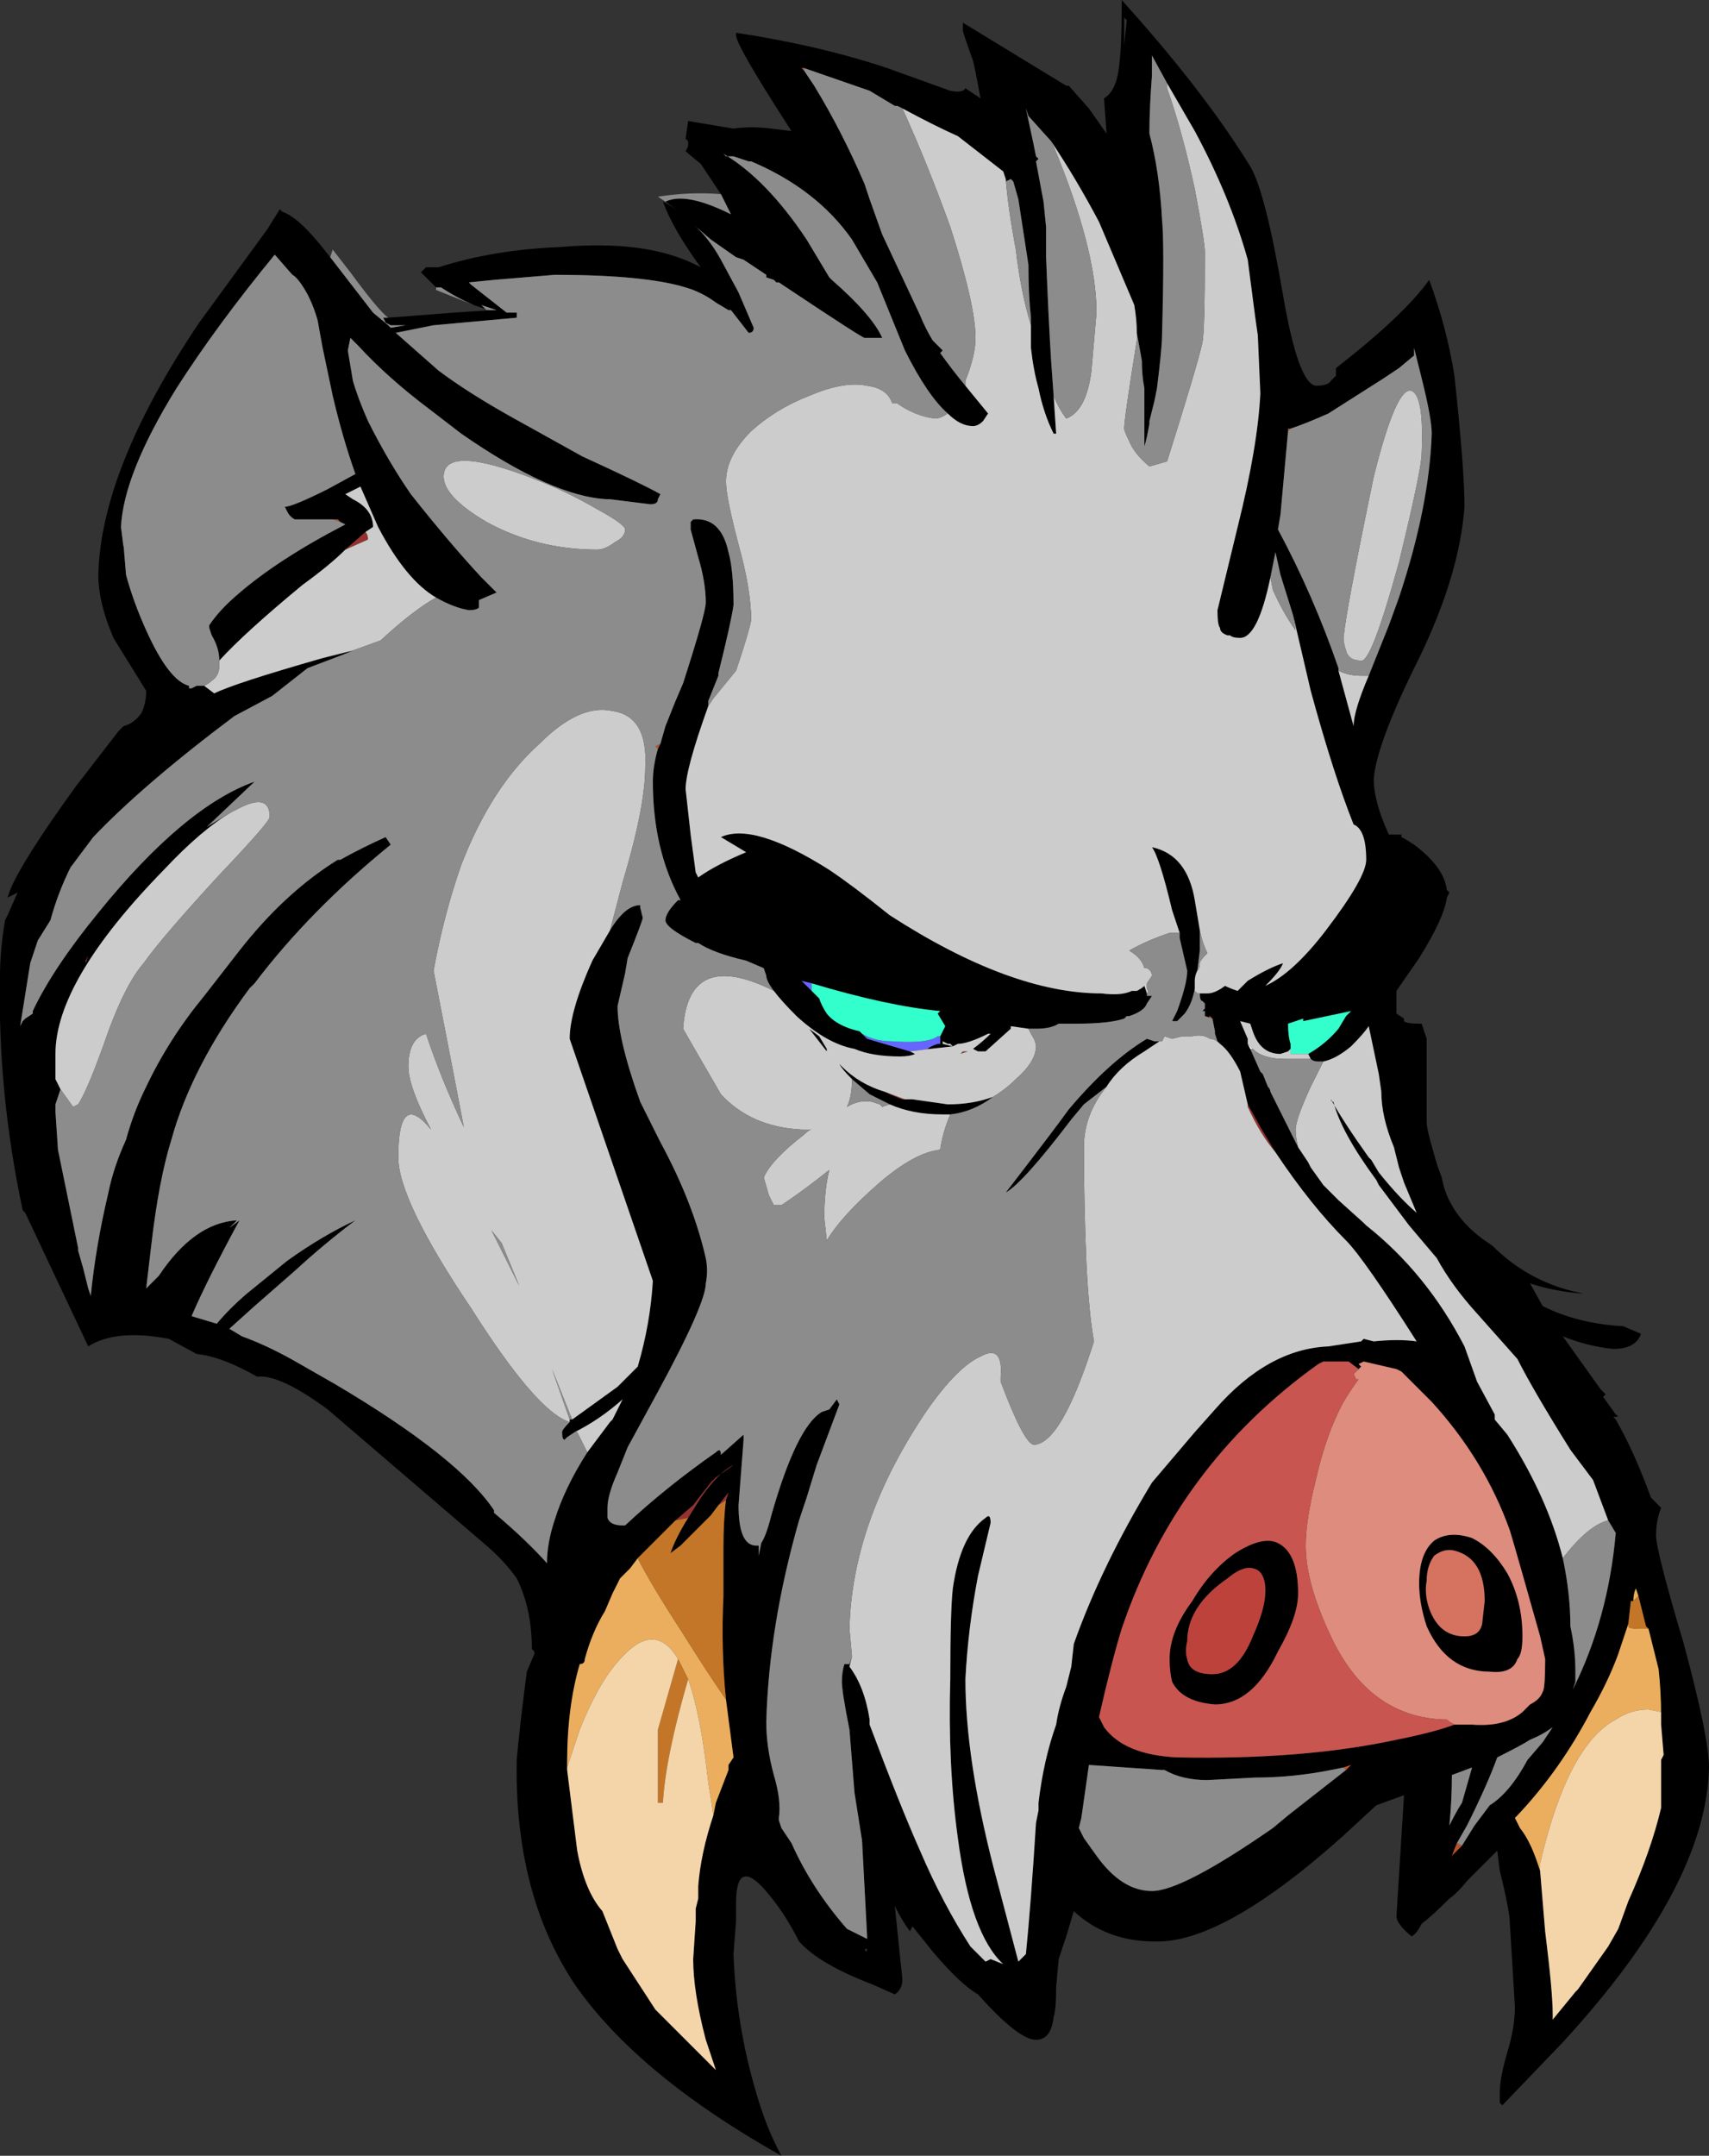 <?xml version="1.0" encoding="UTF-8" standalone="no"?>
<svg xmlns:ffdec="https://www.free-decompiler.com/flash" xmlns:xlink="http://www.w3.org/1999/xlink" ffdec:objectType="shape" height="42.75px" width="33.9px" xmlns="http://www.w3.org/2000/svg">
  <rect width="100%" height="100%" fill="#333333" stroke="none"/>
  <g transform="matrix(1.0, 0.0, 0.0, 1.0, 14.8, 37.55)">
    <path d="M7.5 -37.2 L7.5 -36.65 7.55 -37.15 7.5 -37.2 M-0.5 -33.7 L-0.9 -34.3 -1.2 -34.55 -1.15 -34.65 -1.15 -34.75 -1.2 -34.8 -1.15 -35.15 -0.25 -35.0 Q0.1 -35.05 0.5 -35.0 L0.9 -34.95 Q-0.2 -36.65 -0.2 -36.85 L-0.2 -36.9 Q1.45 -36.65 2.8 -36.2 L4.05 -35.75 Q4.3 -35.7 4.35 -35.8 L4.65 -35.6 Q4.55 -36.15 4.5 -36.35 4.3 -36.9 4.3 -36.95 L4.3 -37.1 6.35 -35.85 6.4 -35.85 6.8 -35.4 7.15 -34.9 7.1 -35.6 Q7.35 -35.75 7.4 -36.25 7.45 -36.65 7.45 -37.35 L7.45 -37.55 7.85 -37.1 Q9.2 -35.55 10.0 -34.25 10.3 -33.75 10.65 -31.7 10.95 -29.95 11.3 -29.9 11.55 -29.9 11.6 -30.0 L11.7 -30.1 11.7 -30.25 Q13.05 -31.3 13.55 -32.0 13.9 -31.05 14.05 -30.1 14.25 -28.25 14.25 -27.5 14.15 -26.15 13.35 -24.5 12.5 -22.8 12.45 -22.1 12.45 -21.65 12.75 -21.0 L13.0 -21.0 13.0 -20.95 Q13.1 -20.9 13.25 -20.8 13.85 -20.35 13.9 -19.9 L13.95 -19.85 13.9 -19.75 Q13.85 -19.35 13.35 -18.55 L12.9 -17.9 12.9 -17.8 Q12.9 -17.5 12.9 -17.45 L13.05 -17.35 13.05 -17.3 Q13.1 -17.25 13.35 -17.25 L13.4 -17.25 13.5 -16.95 Q13.5 -16.35 13.5 -15.9 L13.5 -15.3 Q13.5 -15.15 13.65 -14.65 13.7 -14.45 13.8 -14.2 13.85 -13.9 14.0 -13.65 14.25 -13.2 14.8 -12.85 15.55 -12.1 16.6 -11.9 L16.55 -11.9 Q16.0 -11.95 15.55 -12.1 L15.8 -11.65 Q16.5 -11.3 17.4 -11.25 L17.75 -11.1 Q17.65 -10.8 17.2 -10.8 16.7 -10.85 16.2 -11.05 L16.95 -10.0 17.05 -9.9 17.0 -9.85 17.25 -9.5 Q17.35 -9.45 17.2 -9.45 L17.25 -9.4 Q17.6 -8.8 17.95 -7.85 L18.15 -7.65 Q18.05 -7.4 18.05 -7.1 18.05 -6.8 18.6 -4.95 19.1 -3.1 19.1 -2.5 19.05 -0.15 16.2 2.95 L15.0 4.2 14.95 4.15 14.95 3.95 Q14.95 3.65 15.1 3.15 15.25 2.65 15.25 2.25 L15.15 0.6 Q15.15 0.35 14.95 -0.45 L14.9 -0.85 14.3 -0.25 Q14.1 0.0 13.95 0.1 13.6 0.45 13.4 0.6 13.3 0.8 13.2 0.85 12.9 0.6 12.9 0.45 L13.05 -1.95 12.5 -1.75 11.85 -1.15 Q9.45 1.0 8.1 0.95 7.15 0.95 6.5 0.35 L6.35 0.85 6.2 1.3 6.15 1.85 Q6.15 2.3 6.1 2.45 6.05 2.9 5.75 2.9 5.4 2.9 4.6 2.0 4.25 1.8 3.7 1.15 L3.3 0.65 3.25 0.75 Q3.1 0.55 2.95 0.25 L3.1 1.7 Q3.1 1.9 2.95 2.0 L2.5 1.8 Q1.45 1.4 1.05 0.95 0.75 0.35 0.35 -0.1 -0.2 -0.7 -0.2 0.2 L-0.2 0.55 -0.25 1.2 Q-0.2 2.6 0.2 3.95 0.4 4.65 0.7 5.2 -2.15 3.6 -3.4 1.8 -4.6 0.0 -4.55 -2.65 -4.5 -3.25 -4.35 -4.4 L-4.2 -4.75 -4.2 -4.8 -4.25 -4.85 Q-4.25 -5.65 -4.55 -6.25 -4.8 -6.6 -5.15 -6.9 L-8.3 -9.6 Q-9.25 -10.3 -9.7 -10.25 -10.4 -10.65 -10.9 -10.7 L-11.45 -11.0 Q-12.5 -11.2 -13.05 -10.85 L-14.3 -13.5 -14.35 -13.55 Q-14.85 -15.9 -14.8 -18.2 -14.8 -18.7 -14.7 -19.3 L-14.65 -19.4 -14.45 -19.85 -14.65 -19.75 -14.6 -19.9 Q-14.35 -20.5 -13.3 -21.95 L-12.45 -23.05 -12.35 -23.15 Q-12.15 -23.2 -12.0 -23.4 -11.9 -23.6 -11.9 -23.85 L-12.55 -24.9 -12.65 -25.15 Q-12.85 -25.7 -12.85 -26.15 -12.8 -28.25 -10.85 -31.15 L-9.5 -33.0 -9.25 -33.4 -9.2 -33.35 Q-8.9 -33.25 -8.45 -32.7 L-8.25 -32.45 -7.4 -31.35 -7.1 -31.1 -7.05 -31.05 -6.75 -31.1 -7.05 -31.1 -7.15 -31.15 -7.2 -31.25 -7.1 -31.25 -5.8 -31.35 -5.05 -31.4 -4.95 -31.4 -5.25 -31.5 -5.15 -31.4 -5.1 -31.4 -5.4 -31.5 Q-5.75 -31.65 -6.05 -31.85 L-6.15 -31.85 -6.45 -32.15 -6.35 -32.25 -6.1 -32.25 Q-5.0 -32.6 -3.7 -32.65 -2.0 -32.8 -1.0 -32.3 L-0.9 -32.25 Q-1.45 -33.0 -1.65 -33.55 -1.45 -33.45 -1.25 -33.3 L-1.6 -33.55 Q-1.2 -33.75 -0.3 -33.3 L-0.5 -33.7 M8.35 -35.9 L8.05 -36.45 8.05 -36.05 Q8.0 -35.4 8.0 -34.9 8.2 -34.15 8.25 -33.2 8.3 -32.7 8.25 -30.9 8.25 -30.65 8.15 -29.85 L8.1 -29.6 8.0 -29.2 8.0 -29.15 Q7.95 -28.85 7.9 -28.7 L7.9 -29.85 Q7.85 -30.1 7.85 -30.4 L7.75 -30.95 Q7.75 -31.2 7.7 -31.5 L7.0 -33.15 Q6.55 -34.0 6.05 -34.75 L5.6 -35.25 5.55 -35.4 5.7 -34.7 5.75 -34.45 5.8 -34.4 5.75 -34.35 5.9 -33.55 5.95 -33.05 5.95 -32.45 Q6.0 -31.2 6.05 -30.4 L6.1 -29.7 6.15 -28.95 6.1 -28.95 Q5.9 -29.35 5.8 -29.85 5.7 -30.2 5.65 -30.65 L5.65 -31.1 5.65 -31.25 Q5.6 -31.7 5.6 -32.3 L5.4 -33.6 5.3 -33.95 5.25 -34.0 5.15 -33.95 5.15 -34.0 5.1 -34.15 4.2 -34.85 Q3.75 -35.05 3.1 -35.4 L3.0 -35.45 2.95 -35.45 2.45 -35.75 1.15 -36.2 1.1 -36.2 1.15 -36.15 1.35 -35.85 Q1.9 -34.95 2.35 -33.9 L2.45 -33.6 2.7 -32.9 3.45 -31.3 Q3.55 -31.05 3.7 -30.8 3.8 -30.7 3.9 -30.6 L3.85 -30.55 Q4.1 -30.2 4.35 -29.9 L4.8 -29.35 4.7 -29.2 Q4.6 -29.1 4.5 -29.1 4.25 -29.1 4.0 -29.35 3.6 -29.7 3.15 -30.6 L2.6 -31.95 2.1 -32.8 Q1.4 -33.8 0.1 -34.35 L0.05 -34.35 -0.25 -34.45 -0.4 -34.45 -0.45 -34.5 -0.45 -34.5 Q0.4 -34.0 1.2 -32.8 L1.65 -32.05 1.7 -32.0 Q2.5 -31.3 2.7 -30.85 L2.35 -30.85 Q2.3 -30.85 0.8 -31.85 L0.65 -31.95 0.6 -31.95 0.55 -32.0 0.4 -32.05 0.4 -32.1 -0.05 -32.4 -0.2 -32.45 -0.7 -32.8 -1.05 -33.1 Q-0.75 -32.85 -0.5 -32.4 L-0.15 -31.75 0.15 -31.05 Q0.15 -30.95 0.05 -30.95 L-0.3 -31.4 -0.35 -31.4 -0.6 -31.55 Q-0.8 -31.7 -1.05 -31.8 -1.85 -32.1 -3.8 -32.1 L-5.0 -32.0 -5.5 -31.95 -5.45 -31.9 -4.75 -31.35 -4.55 -31.35 -4.55 -31.25 -6.2 -31.1 -6.95 -30.95 -6.1 -30.2 Q-5.5 -29.75 -4.6 -29.25 L-3.25 -28.5 Q-2.05 -27.95 -1.7 -27.75 L-1.75 -27.65 Q-1.75 -27.55 -1.9 -27.55 L-2.7 -27.65 -2.75 -27.65 Q-3.85 -27.7 -5.65 -28.95 L-6.3 -29.45 Q-7.1 -30.05 -7.7 -30.7 L-7.85 -30.85 -7.9 -30.6 -7.8 -30.0 Q-7.7 -29.65 -7.5 -29.2 -7.1 -28.4 -6.65 -27.75 -5.9 -26.8 -5.25 -26.1 L-4.95 -25.8 -5.3 -25.65 -5.3 -25.5 Q-5.35 -25.45 -5.5 -25.45 -5.8 -25.5 -6.15 -25.7 -6.75 -26.05 -7.3 -27.1 L-7.65 -27.9 -7.95 -27.75 -7.8 -27.65 Q-7.4 -27.45 -7.4 -27.1 L-7.55 -27.0 -7.95 -26.65 Q-8.25 -26.35 -8.8 -25.95 -9.95 -25.0 -10.45 -24.45 -10.45 -24.7 -10.6 -24.95 L-10.65 -25.1 -10.65 -25.15 Q-10.45 -25.45 -10.1 -25.75 -9.3 -26.45 -7.95 -27.15 L-8.05 -27.2 -8.1 -27.25 -8.2 -27.25 -8.95 -27.25 Q-9.05 -27.3 -9.1 -27.4 L-9.15 -27.5 Q-9.0 -27.5 -8.3 -27.85 L-7.75 -28.15 Q-8.0 -28.85 -8.2 -29.7 L-8.4 -30.65 -8.5 -31.2 Q-8.6 -31.55 -8.75 -31.8 -8.9 -32.05 -9.0 -32.1 L-9.35 -32.5 Q-10.5 -31.1 -11.3 -29.85 -12.35 -28.15 -12.4 -27.1 L-12.35 -26.7 -12.35 -26.75 -12.3 -26.15 Q-12.15 -25.6 -11.9 -25.05 -11.45 -24.05 -11.05 -23.95 L-11.05 -23.9 -11.0 -23.9 -10.9 -23.95 -10.75 -23.95 -10.55 -23.8 Q-10.15 -24.0 -8.4 -24.5 L-7.8 -24.65 Q-7.9 -24.6 -8.7 -24.3 L-9.4 -23.75 -10.15 -23.35 Q-11.95 -22.0 -12.95 -20.95 L-13.4 -20.35 Q-13.65 -19.85 -13.8 -19.3 L-14.05 -18.9 -14.2 -18.45 -14.4 -17.2 -14.35 -17.3 -14.3 -17.35 -14.15 -17.45 -14.15 -17.5 Q-13.75 -18.35 -12.85 -19.45 -11.15 -21.55 -9.75 -22.05 L-10.7 -21.15 -10.2 -21.45 Q-10.8 -21.1 -11.55 -20.3 -13.7 -18.1 -13.7 -16.65 -13.7 -16.3 -13.7 -16.15 L-13.6 -15.95 -13.7 -15.65 -13.7 -15.5 -13.65 -14.75 -13.25 -12.8 -13.25 -12.75 -13.15 -12.4 -13.05 -12.0 -13.0 -11.85 Q-12.9 -12.85 -12.65 -13.9 -12.55 -14.4 -12.3 -14.95 -12.15 -15.5 -11.9 -16.0 -11.45 -16.95 -10.75 -17.8 L-10.05 -18.7 Q-9.15 -19.85 -8.1 -20.5 L-8.05 -20.5 Q-7.6 -20.75 -7.15 -20.95 L-7.05 -20.8 Q-8.65 -19.5 -9.75 -18.05 L-9.85 -17.95 Q-11.0 -16.4 -11.4 -14.95 -11.65 -14.15 -11.8 -12.85 L-11.9 -12.0 -11.65 -12.25 Q-10.95 -13.3 -10.1 -13.35 L-10.25 -13.2 -10.05 -13.35 Q-10.7 -12.15 -11.0 -11.45 L-10.5 -11.3 Q-10.25 -11.6 -9.9 -11.9 L-9.1 -12.55 Q-8.4 -13.05 -7.75 -13.35 -8.35 -12.9 -8.95 -12.35 L-9.75 -11.65 -10.25 -11.2 -10.0 -11.05 Q-9.45 -10.85 -8.85 -10.5 L-8.15 -10.1 Q-5.7 -8.65 -5.0 -7.6 L-5.0 -7.55 Q-4.35 -7.0 -3.95 -6.55 -3.95 -6.95 -3.8 -7.4 -3.6 -8.05 -3.15 -8.75 L-2.7 -9.35 -2.65 -9.4 -2.45 -9.8 Q-2.9 -9.4 -3.4 -9.15 L-3.55 -9.05 -3.6 -9.0 Q-3.65 -9.0 -3.65 -9.15 -3.65 -9.2 -3.5 -9.35 L-3.5 -9.4 -3.45 -9.4 -2.55 -10.05 Q-2.35 -10.25 -2.15 -10.45 -1.9 -11.3 -1.85 -12.15 L-3.5 -16.95 Q-3.5 -17.5 -3.05 -18.5 L-2.7 -19.1 Q-2.4 -19.6 -2.1 -19.6 L-2.1 -19.55 -2.05 -19.35 Q-2.05 -19.3 -2.35 -18.55 L-2.4 -18.25 -2.55 -17.6 Q-2.55 -16.95 -2.1 -15.7 L-1.7 -14.9 Q-1.05 -13.7 -0.8 -12.6 -0.75 -12.35 -0.8 -12.1 -0.8 -11.7 -1.75 -9.95 L-2.35 -8.85 -2.55 -8.35 Q-2.75 -7.9 -2.75 -7.65 L-2.75 -7.45 Q-2.7 -7.3 -2.45 -7.3 L-2.4 -7.3 Q-1.6 -8.05 -0.6 -8.75 -0.5 -8.85 -0.5 -8.7 L-0.05 -9.1 -0.05 -9.0 -0.15 -7.7 Q-0.15 -6.9 0.2 -6.9 L0.25 -6.9 0.25 -6.7 0.3 -6.95 Q0.4 -7.1 0.5 -7.5 1.0 -9.25 1.5 -9.55 L1.65 -9.6 1.8 -9.8 1.85 -9.7 1.4 -8.5 1.2 -7.85 1.05 -7.4 Q0.45 -5.3 0.4 -3.4 0.4 -2.9 0.55 -2.35 0.7 -1.85 0.65 -1.5 L0.65 -1.45 0.7 -1.3 0.9 -1.0 Q1.3 -0.1 2.0 0.7 2.2 0.8 2.4 0.9 L2.4 0.85 2.3 -1.05 2.15 -2.0 Q2.1 -2.6 2.05 -3.25 1.9 -4.0 1.9 -4.2 1.9 -4.4 1.95 -4.55 L2.05 -4.55 2.1 -4.7 2.05 -4.5 Q2.35 -4.1 2.45 -3.45 L2.45 -3.35 Q3.05 -1.75 3.45 -0.85 3.9 0.2 4.45 1.05 L4.75 1.35 4.85 1.3 5.1 1.4 Q4.45 0.8 4.2 -1.1 4.0 -2.55 4.05 -4.25 4.05 -5.6 4.1 -6.05 4.25 -7.1 4.75 -7.45 4.85 -7.55 4.85 -7.35 L4.6 -6.3 Q4.4 -5.25 4.35 -4.25 4.35 -2.7 4.9 -0.55 L5.4 1.35 5.55 1.2 Q5.65 0.2 5.75 -1.4 L5.8 -1.65 5.8 -1.8 Q5.9 -2.65 6.15 -3.35 6.2 -3.7 6.35 -4.1 L6.45 -4.5 6.5 -4.95 Q7.05 -6.5 8.05 -8.15 L8.9 -9.15 9.3 -9.6 Q10.35 -10.8 11.55 -10.85 L12.2 -10.95 12.25 -11.0 12.45 -10.95 Q12.95 -11.0 13.3 -10.95 12.25 -12.6 11.9 -12.95 11.2 -13.65 10.5 -14.7 L10.2 -15.2 9.95 -15.65 9.8 -16.3 Q9.6 -16.7 9.4 -16.85 L9.35 -16.9 9.3 -17.05 9.3 -17.1 9.25 -17.35 9.2 -17.4 9.15 -17.35 9.1 -17.4 9.1 -17.5 9.05 -17.5 9.1 -17.55 9.1 -17.65 9.05 -17.7 Q9.0 -17.7 9.0 -17.85 L9.15 -17.85 Q9.3 -17.85 9.5 -18.0 9.6 -17.95 9.75 -17.9 L9.95 -18.1 Q10.35 -18.35 10.65 -18.45 10.6 -18.3 10.3 -18.0 10.85 -18.25 11.5 -19.1 12.3 -20.15 12.3 -20.5 12.3 -21.1 12.05 -21.2 11.65 -22.2 11.2 -23.85 L10.85 -25.35 10.6 -26.15 10.5 -26.6 10.4 -26.1 Q10.15 -24.9 9.8 -24.9 9.65 -24.9 9.6 -24.95 L9.55 -24.95 Q9.4 -25.0 9.4 -25.1 9.35 -25.15 9.35 -25.45 L9.75 -27.1 Q10.15 -28.7 10.2 -29.75 L10.15 -30.9 10.1 -31.25 9.95 -32.4 Q9.6 -33.65 8.9 -34.95 L8.35 -35.9 M-0.75 -23.55 Q-1.2 -22.3 -1.2 -21.9 L-1.1 -21.0 -1.0 -20.25 -0.95 -20.15 Q-0.6 -20.4 0.0 -20.65 L-0.5 -20.95 Q0.15 -21.25 1.65 -20.3 2.1 -20.0 2.85 -19.4 5.25 -17.85 7.05 -17.85 7.45 -17.8 7.65 -17.9 L7.75 -17.9 Q7.85 -17.95 7.9 -18.0 L7.95 -17.85 7.95 -17.8 8.05 -17.8 7.95 -17.65 Q7.9 -17.5 7.6 -17.4 L7.55 -17.4 7.5 -17.35 Q7.2 -17.25 6.55 -17.25 L6.2 -17.25 Q6.05 -17.15 5.75 -17.15 L5.6 -17.15 5.25 -17.2 5.25 -17.15 4.75 -16.7 4.6 -16.7 4.5 -16.75 Q4.7 -16.9 4.85 -17.05 L4.8 -17.05 Q4.4 -16.85 4.2 -16.85 L4.1 -16.8 4.05 -16.85 4.0 -16.85 3.9 -16.9 3.9 -16.85 4.1 -16.8 3.65 -16.75 3.6 -16.75 Q3.65 -16.8 3.8 -16.85 L3.85 -16.85 3.85 -17.0 3.95 -17.2 3.8 -17.45 3.85 -17.5 Q2.8 -17.6 1.3 -18.05 L1.1 -18.1 1.3 -17.9 1.45 -17.75 Q1.5 -17.6 1.6 -17.45 1.8 -17.2 2.25 -17.1 L2.3 -17.05 2.4 -16.95 3.25 -16.7 3.35 -16.65 Q3.25 -16.6 3.05 -16.6 2.5 -16.6 2.15 -16.75 1.6 -16.85 1.0 -17.4 0.7 -17.7 0.55 -17.9 0.4 -18.1 0.4 -18.2 L0.35 -18.35 0.0 -18.5 Q-0.65 -18.65 -0.95 -18.85 L-1.0 -18.85 Q-1.6 -19.15 -1.6 -19.3 -1.6 -19.45 -1.35 -19.7 L-1.3 -19.7 Q-1.85 -20.7 -1.85 -22.05 -1.85 -22.35 -1.75 -22.7 L-1.7 -22.8 -1.6 -23.15 -1.4 -23.65 -1.25 -24.0 Q-0.8 -25.4 -0.8 -25.6 -0.8 -26.0 -0.95 -26.5 L-1.1 -27.05 -1.1 -27.2 -1.05 -27.25 Q-0.5 -27.3 -0.35 -26.6 -0.25 -26.25 -0.25 -25.55 -0.3 -25.2 -0.55 -24.2 L-0.55 -24.15 -0.75 -23.65 -0.75 -23.55 M8.6 -19.05 L8.45 -19.5 Q8.2 -20.55 8.05 -20.75 8.75 -20.6 8.9 -19.7 L9.0 -19.1 9.0 -18.7 8.95 -18.3 Q8.9 -18.2 8.9 -18.1 8.9 -18.0 8.9 -17.95 8.85 -17.65 8.7 -17.45 L8.55 -17.3 8.45 -17.3 8.55 -17.5 Q8.75 -18.05 8.75 -18.3 L8.6 -18.95 8.6 -19.05 M10.8 -29.05 L10.75 -29.05 10.75 -29.0 10.6 -27.35 10.55 -27.05 Q11.25 -25.75 11.75 -24.3 L11.75 -24.25 12.05 -23.15 Q12.05 -23.45 12.35 -24.15 L12.75 -25.15 12.95 -25.7 Q13.55 -27.5 13.6 -28.95 13.6 -29.25 13.4 -30.05 L13.25 -30.65 13.25 -30.5 12.95 -30.25 12.65 -30.05 11.55 -29.35 Q11.1 -29.15 10.8 -29.05 M17.1 -7.4 L16.8 -8.2 16.35 -8.8 Q15.6 -10.0 15.3 -10.6 L14.5 -11.5 Q14.0 -12.05 13.7 -12.6 L13.15 -13.25 12.55 -14.05 12.5 -14.15 Q11.8 -15.1 11.65 -15.7 11.6 -15.7 11.6 -15.75 11.85 -15.3 12.35 -14.6 L12.4 -14.55 12.55 -14.3 Q12.95 -13.8 13.3 -13.5 L13.05 -14.1 12.95 -14.4 12.85 -14.8 Q12.6 -15.4 12.6 -15.9 L12.55 -16.25 12.35 -17.2 Q12.25 -17.05 12.0 -16.8 11.7 -16.55 11.45 -16.5 L11.35 -16.5 Q11.25 -16.5 11.2 -16.55 L11.15 -16.65 Q11.5 -16.85 11.75 -17.15 L11.9 -17.4 12.0 -17.5 11.05 -17.3 11.05 -17.35 10.75 -17.25 Q10.75 -17.0 10.8 -16.85 L10.8 -16.75 10.75 -16.7 10.6 -16.65 Q10.2 -16.65 10.05 -17.1 L10.0 -17.25 9.8 -17.3 9.95 -16.95 9.95 -16.85 10.0 -16.75 10.2 -16.3 10.25 -16.25 10.35 -16.0 Q10.4 -15.95 10.4 -15.9 L10.95 -14.8 11.15 -14.5 11.2 -14.4 11.45 -14.05 11.75 -13.75 12.25 -13.3 12.3 -13.25 Q13.5 -12.3 14.25 -10.85 L14.5 -10.15 14.85 -9.5 14.85 -9.4 15.1 -9.1 Q15.9 -7.85 16.2 -6.65 16.35 -5.95 16.35 -5.3 16.45 -4.85 16.45 -4.4 L16.45 -4.2 16.4 -4.05 Q17.1 -5.45 17.25 -7.15 L17.1 -7.4 M1.6 -16.7 L1.25 -17.15 1.45 -17.0 1.6 -16.75 1.6 -16.7 M2.1 -16.15 Q1.9 -16.35 1.85 -16.45 L1.9 -16.4 Q2.25 -16.05 2.75 -15.9 2.95 -15.8 3.1 -15.75 L3.3 -15.75 4.0 -15.65 Q4.5 -15.65 4.9 -15.8 4.5 -15.5 4.05 -15.45 L3.9 -15.45 Q3.3 -15.45 2.85 -15.65 L2.45 -15.85 2.1 -16.15 M8.2 -16.9 L7.9 -16.7 Q7.4 -16.4 7.15 -16.0 L6.7 -15.65 6.45 -15.35 Q5.5 -14.1 5.15 -13.9 6.15 -15.2 6.4 -15.55 7.2 -16.5 7.95 -16.95 L8.1 -16.9 8.2 -16.9 M12.15 -10.4 L11.95 -10.55 11.45 -10.55 11.35 -10.5 Q8.55 -8.5 7.45 -5.25 7.25 -4.6 7.0 -3.5 L7.1 -3.3 Q7.5 -2.75 8.55 -2.7 11.05 -2.65 12.9 -3.05 13.65 -3.2 14.05 -3.35 L14.4 -3.35 Q15.05 -3.3 15.4 -3.6 L15.55 -3.75 Q15.75 -3.85 15.8 -4.0 15.85 -4.05 15.85 -4.65 L15.75 -5.1 Q15.3 -6.7 15.15 -7.2 14.65 -8.6 13.6 -9.75 L13.0 -10.35 12.9 -10.4 12.25 -10.55 12.15 -10.5 12.2 -10.45 12.15 -10.4 M10.95 -5.95 Q10.95 -5.5 10.55 -4.8 10.05 -3.75 9.3 -3.75 8.65 -3.8 8.45 -4.2 8.4 -4.4 8.4 -4.65 8.4 -5.2 8.85 -5.8 9.2 -6.4 9.7 -6.75 10.25 -7.1 10.55 -6.95 10.95 -6.75 10.95 -5.95 M10.05 -6.45 Q9.85 -6.5 9.55 -6.25 8.75 -5.7 8.75 -5.0 8.7 -4.8 8.75 -4.65 8.8 -4.35 9.25 -4.35 9.75 -4.35 10.05 -5.1 10.3 -5.65 10.3 -6.0 10.3 -6.4 10.05 -6.45 M11.85 -2.5 L11.6 -2.45 Q10.85 -2.3 10.1 -2.3 L9.15 -2.25 Q8.65 -2.25 8.3 -2.45 L8.25 -2.45 6.8 -2.55 6.65 -1.5 6.6 -1.3 6.7 -1.1 6.95 -0.75 Q7.45 -0.05 8.05 -0.05 8.65 -0.05 10.45 -1.3 L10.75 -1.55 11.9 -2.45 12.0 -2.55 11.85 -2.5 M14.6 -5.35 L14.65 -5.8 Q14.65 -6.65 14.05 -6.8 13.85 -6.85 13.65 -6.7 13.5 -6.5 13.5 -6.2 13.45 -5.95 13.55 -5.65 13.75 -5.1 14.25 -5.1 14.55 -5.1 14.6 -5.35 M15.3 -4.65 Q15.2 -4.35 14.75 -4.4 13.9 -4.4 13.5 -5.3 13.35 -5.75 13.35 -6.15 13.35 -6.75 13.65 -7.0 13.95 -7.2 14.4 -7.05 14.8 -6.85 15.1 -6.35 15.4 -5.8 15.4 -5.1 15.4 -4.75 15.3 -4.65 M17.5 -5.35 L17.3 -4.75 Q17.1 -4.2 16.75 -3.6 16.15 -2.45 15.3 -1.55 L15.25 -1.5 15.35 -1.3 Q15.55 -1.05 15.7 -0.6 L15.75 -0.45 15.85 0.75 Q16.0 1.95 16.0 2.4 L16.0 2.5 16.45 1.95 16.5 1.9 17.1 1.05 17.3 0.7 17.5 0.15 Q17.95 -0.85 18.15 -1.7 L18.15 -2.65 18.2 -2.75 18.15 -3.35 18.15 -3.5 Q18.15 -4.0 18.1 -4.45 L17.9 -5.25 17.85 -5.3 17.7 -5.9 17.65 -6.05 Q17.6 -5.95 17.6 -5.8 L17.55 -5.8 17.5 -5.35 M14.0 -2.35 Q14.0 -1.85 13.95 -1.35 14.1 -1.65 14.2 -1.8 L14.4 -2.5 14.0 -2.35 M14.2 -0.95 L14.45 -1.35 14.75 -1.75 Q15.15 -2.0 15.5 -2.65 L15.8 -3.0 16.0 -3.3 Q15.8 -3.15 15.55 -3.05 15.4 -2.95 14.9 -2.7 14.7 -2.15 14.3 -1.35 L14.1 -1.0 14.0 -0.75 14.2 -0.95 M2.4 1.1 L2.35 1.1 Q2.4 1.2 2.4 1.1 M-13.1 -18.45 L-13.1 -18.5 -13.05 -18.6 -13.1 -18.45 M-1.15 -7.45 L-0.9 -7.85 Q-0.55 -8.35 -0.25 -8.5 L-0.6 -8.25 -0.7 -8.15 -1.05 -7.7 -1.4 -7.4 -2.15 -6.65 -2.3 -6.45 -2.5 -6.25 -2.65 -5.95 -2.8 -5.6 Q-3.05 -5.2 -3.2 -4.65 -3.2 -4.55 -3.3 -4.55 -3.55 -3.7 -3.55 -2.6 L-3.55 -2.5 -3.55 -2.45 -3.35 -0.85 Q-3.2 -0.05 -2.85 0.35 L-2.55 1.1 -2.45 1.3 -1.8 2.3 -0.6 3.5 -0.8 2.9 Q-1.05 1.95 -1.05 1.3 L-1.0 0.55 -1.0 0.3 -0.95 0.1 -0.95 -0.15 Q-0.9 -0.8 -0.65 -1.55 L-0.6 -1.8 -0.35 -2.45 -0.35 -2.55 -0.25 -2.7 -0.4 -3.85 Q-0.5 -4.85 -0.45 -5.9 L-0.45 -6.85 Q-0.45 -7.4 -0.4 -7.8 L-0.35 -7.95 -0.55 -7.7 -0.7 -7.5 -1.3 -6.9 -1.5 -6.75 Q-1.4 -7.05 -1.15 -7.45" fill="#000000" fill-rule="evenodd" stroke="none"/>
    <path d="M9.1 -17.4 L9.15 -17.35 9.2 -17.4 9.25 -17.35 9.1 -17.4 M-8.2 -27.25 L-8.1 -27.25 -8.05 -27.2 -8.2 -27.25 M1.15 -36.15 L1.1 -36.2 1.15 -36.2 1.15 -36.15 M10.75 -29.0 L10.75 -29.05 10.8 -29.05 10.75 -29.0 M11.9 -2.45 L11.85 -2.5 12.0 -2.55 11.9 -2.45 M14.1 -1.0 L14.2 -0.95 14.0 -0.75 14.1 -1.0 M-1.7 -22.8 L-1.75 -22.7 -1.8 -22.75 -1.7 -22.8 M-14.3 -17.35 L-14.3 -17.35" fill="#bd502b" fill-rule="evenodd" stroke="none"/>
    <path d="M9.95 -15.65 L10.2 -15.2 10.5 -14.7 Q10.2 -15.05 9.95 -15.6 L9.95 -15.65 M5.8 -1.8 L5.8 -1.65 5.8 -1.8 M-7.95 -26.65 L-7.55 -27.0 Q-7.5 -26.95 -7.5 -26.85 L-7.95 -26.65 M3.1 -15.75 Q2.95 -15.8 2.75 -15.9 L3.15 -15.75 3.1 -15.75 M4.25 -16.65 L4.3 -16.7 4.4 -16.7 4.25 -16.65 M-13.1 -18.45 L-13.05 -18.6 -13.1 -18.5 -13.1 -18.45 M-1.4 -7.4 L-1.05 -7.7 -0.7 -8.15 -0.6 -8.25 -0.25 -8.5 Q-0.55 -8.35 -0.9 -7.85 L-1.15 -7.45 -1.4 -7.4 M-0.55 -7.7 L-0.35 -7.95 -0.4 -7.8 -0.55 -7.7" fill="#943230" fill-rule="evenodd" stroke="none"/>
    <path d="M15.75 -0.45 L15.7 -0.6 Q15.55 -1.05 15.35 -1.3 L15.25 -1.5 15.3 -1.55 Q16.15 -2.45 16.75 -3.6 17.1 -4.2 17.3 -4.75 L17.5 -5.35 17.5 -5.3 Q17.5 -5.25 17.75 -5.25 L17.9 -5.25 18.1 -4.45 Q18.15 -4.0 18.15 -3.5 L18.15 -3.6 17.9 -3.65 Q17.55 -3.65 17.25 -3.45 16.3 -2.95 15.75 -0.6 L15.75 -0.45 M17.6 -5.8 Q17.6 -5.95 17.65 -6.05 L17.7 -5.9 17.6 -5.8 M-0.4 -3.85 L-0.25 -2.7 -0.35 -2.55 -0.35 -2.45 -0.6 -1.8 -0.65 -1.55 Q-0.7 -1.9 -0.75 -2.2 -0.9 -3.55 -1.15 -4.25 L-1.35 -4.65 Q-1.8 -5.4 -2.45 -4.7 -2.9 -4.25 -3.3 -3.25 L-3.55 -2.5 -3.55 -2.6 Q-3.55 -3.7 -3.3 -4.55 -3.2 -4.55 -3.2 -4.65 -3.05 -5.2 -2.8 -5.6 L-2.65 -5.95 -2.5 -6.25 -2.3 -6.45 -2.15 -6.65 Q-1.9 -6.15 -1.25 -5.15 -0.75 -4.35 -0.4 -3.85" fill="#eaae5e" fill-rule="evenodd" stroke="none"/>
    <path d="M17.5 -5.35 L17.55 -5.8 17.6 -5.8 17.7 -5.9 17.85 -5.3 17.9 -5.25 17.75 -5.25 Q17.5 -5.25 17.5 -5.3 L17.5 -5.35 M-1.4 -7.4 L-1.15 -7.45 Q-1.4 -7.05 -1.5 -6.75 L-1.3 -6.9 -0.7 -7.5 -0.55 -7.7 -0.4 -7.8 Q-0.45 -7.4 -0.45 -6.85 L-0.45 -5.9 Q-0.5 -4.85 -0.4 -3.85 -0.75 -4.35 -1.25 -5.15 -1.9 -6.15 -2.15 -6.65 L-1.4 -7.4 M-1.35 -4.65 L-1.15 -4.25 Q-1.6 -2.7 -1.65 -1.8 L-1.75 -1.8 -1.75 -3.25 -1.35 -4.65" fill="#c47628" fill-rule="evenodd" stroke="none"/>
    <path d="M18.15 -3.5 L18.15 -3.35 18.2 -2.75 18.15 -2.65 18.15 -1.7 Q17.95 -0.85 17.5 0.15 L17.3 0.7 17.1 1.05 16.5 1.9 16.45 1.95 16.0 2.5 16.0 2.4 Q16.0 1.95 15.85 0.75 L15.75 -0.45 15.75 -0.6 Q16.3 -2.95 17.25 -3.45 17.55 -3.65 17.9 -3.65 L18.15 -3.6 18.15 -3.5 M-0.65 -1.55 Q-0.9 -0.8 -0.95 -0.15 L-0.95 0.1 -1.0 0.3 -1.0 0.55 -1.05 1.3 Q-1.05 1.95 -0.8 2.9 L-0.6 3.5 -1.8 2.3 -2.45 1.3 -2.55 1.1 -2.85 0.35 Q-3.2 -0.05 -3.35 -0.85 L-3.55 -2.45 -3.55 -2.5 -3.3 -3.25 Q-2.9 -4.25 -2.45 -4.7 -1.8 -5.4 -1.35 -4.65 L-1.75 -3.25 -1.75 -1.8 -1.65 -1.8 Q-1.6 -2.7 -1.15 -4.25 -0.9 -3.55 -0.75 -2.2 -0.7 -1.9 -0.65 -1.55" fill="#f4d5aa" fill-rule="evenodd" stroke="none"/>
    <path d="M12.15 -10.4 L12.2 -10.45 12.15 -10.5 12.25 -10.55 12.9 -10.4 13.0 -10.35 13.6 -9.75 Q14.65 -8.6 15.15 -7.2 15.3 -6.7 15.75 -5.1 L15.85 -4.65 Q15.85 -4.05 15.8 -4.0 15.75 -3.85 15.55 -3.75 L15.4 -3.6 Q15.05 -3.3 14.4 -3.35 L14.05 -3.35 Q13.95 -3.4 13.9 -3.45 L13.85 -3.45 Q12.35 -3.5 11.6 -5.1 11.1 -6.15 11.1 -6.9 11.1 -7.4 11.3 -8.2 11.5 -9.1 11.85 -9.75 12.0 -10.0 12.15 -10.2 L12.1 -10.2 12.05 -10.3 12.15 -10.4 M15.3 -4.65 Q15.4 -4.75 15.4 -5.1 15.4 -5.8 15.1 -6.35 14.8 -6.85 14.4 -7.05 13.95 -7.2 13.65 -7.0 13.35 -6.75 13.35 -6.15 13.35 -5.75 13.5 -5.3 13.9 -4.4 14.75 -4.4 15.2 -4.35 15.3 -4.65" fill="#dd8c7d" fill-rule="evenodd" stroke="none"/>
    <path d="M14.05 -3.35 Q13.65 -3.2 12.9 -3.05 11.05 -2.65 8.55 -2.7 7.5 -2.75 7.1 -3.3 L7.0 -3.5 Q7.25 -4.6 7.45 -5.25 8.55 -8.5 11.35 -10.5 L11.45 -10.55 11.95 -10.55 12.15 -10.4 12.05 -10.3 12.1 -10.2 12.15 -10.2 Q12.0 -10.0 11.85 -9.75 11.5 -9.1 11.3 -8.2 11.1 -7.4 11.1 -6.9 11.1 -6.15 11.6 -5.1 12.35 -3.5 13.85 -3.45 L13.9 -3.45 Q13.95 -3.4 14.05 -3.35 M10.95 -5.95 Q10.95 -6.75 10.55 -6.95 10.25 -7.1 9.7 -6.75 9.2 -6.4 8.85 -5.8 8.4 -5.2 8.4 -4.65 8.4 -4.4 8.45 -4.2 8.65 -3.8 9.3 -3.75 10.05 -3.75 10.55 -4.8 10.95 -5.5 10.95 -5.95" fill="#c8554f" fill-rule="evenodd" stroke="none"/>
    <path d="M9.95 -16.85 L10.05 -16.75 10.0 -16.75 9.95 -16.85" fill="#ffffff" fill-rule="evenodd" stroke="none"/>
    <path d="M3.25 -16.7 L2.4 -16.95 2.3 -17.05 Q2.55 -16.9 2.9 -16.9 3.6 -16.85 3.8 -17.0 L3.85 -17.0 3.85 -16.85 3.8 -16.85 Q3.65 -16.8 3.6 -16.75 L3.65 -16.75 3.25 -16.7 M1.3 -17.9 L1.1 -18.1 1.3 -18.05 1.3 -17.9 M3.9 -16.85 L3.9 -16.9 3.9 -16.85" fill="#6666ff" fill-rule="evenodd" stroke="none"/>
    <path d="M10.05 -6.45 Q10.3 -6.4 10.3 -6.0 10.3 -5.65 10.05 -5.1 9.75 -4.35 9.25 -4.35 8.8 -4.35 8.75 -4.65 8.7 -4.8 8.75 -5.0 8.75 -5.7 9.55 -6.25 9.85 -6.5 10.05 -6.45" fill="#bd423c" fill-rule="evenodd" stroke="none"/>
    <path d="M14.6 -5.35 Q14.55 -5.1 14.25 -5.1 13.75 -5.1 13.55 -5.65 13.45 -5.95 13.5 -6.2 13.5 -6.5 13.65 -6.7 13.85 -6.85 14.05 -6.8 14.65 -6.65 14.65 -5.8 L14.6 -5.35" fill="#d57260" fill-rule="evenodd" stroke="none"/>
    <path d="M10.8 -16.75 L10.8 -16.85 Q10.75 -17.0 10.75 -17.25 L11.05 -17.35 11.05 -17.3 12.0 -17.5 11.9 -17.4 11.75 -17.15 Q11.5 -16.85 11.15 -16.65 L10.8 -16.65 10.8 -16.75 M2.3 -17.05 L2.25 -17.1 Q1.8 -17.2 1.6 -17.45 1.5 -17.6 1.45 -17.75 L1.3 -17.9 1.3 -18.05 Q2.8 -17.6 3.85 -17.5 L3.8 -17.45 3.95 -17.2 3.85 -17.0 3.8 -17.0 Q3.6 -16.85 2.9 -16.9 2.55 -16.9 2.3 -17.05" fill="#33ffcc" fill-rule="evenodd" stroke="none"/>
    <path d="M7.75 -30.95 L7.75 -30.8 Q7.5 -29.25 7.5 -29.05 7.5 -29.0 7.6 -28.8 7.7 -28.55 8.0 -28.3 L8.35 -28.4 Q8.95 -30.3 9.05 -30.75 9.1 -31.0 9.1 -32.55 9.1 -32.75 8.9 -33.8 8.65 -34.95 8.35 -35.8 L8.35 -35.9 8.9 -34.95 Q9.6 -33.65 9.95 -32.4 L10.1 -31.25 10.15 -30.9 10.2 -29.75 Q10.15 -28.7 9.75 -27.1 L9.35 -25.45 Q9.35 -25.15 9.4 -25.1 9.4 -25.0 9.55 -24.95 L9.6 -24.95 Q9.65 -24.9 9.8 -24.9 10.15 -24.9 10.4 -26.1 L10.45 -25.85 Q10.65 -25.4 10.9 -25.05 L10.85 -25.35 11.2 -23.85 Q11.65 -22.2 12.05 -21.2 12.3 -21.1 12.3 -20.5 12.3 -20.15 11.5 -19.1 10.85 -18.25 10.3 -18.0 10.6 -18.3 10.65 -18.45 10.35 -18.35 9.95 -18.1 L9.75 -17.9 Q9.6 -17.95 9.5 -18.0 9.3 -17.85 9.15 -17.85 L9.0 -17.85 8.95 -17.85 8.9 -17.9 8.9 -17.95 Q8.9 -18.0 8.9 -18.1 8.9 -18.2 8.95 -18.3 9.0 -18.35 9.0 -18.45 9.0 -18.5 9.15 -18.65 9.05 -18.85 9.0 -19.1 L8.9 -19.7 Q8.75 -20.6 8.05 -20.75 8.2 -20.55 8.45 -19.5 L8.6 -19.05 8.4 -19.05 Q7.95 -18.9 7.6 -18.7 7.85 -18.55 7.9 -18.35 L7.95 -18.35 Q8.05 -18.3 8.05 -18.2 L7.95 -18.05 7.95 -17.95 Q8.0 -17.85 7.95 -17.85 L7.9 -18.0 Q7.85 -17.95 7.75 -17.9 L7.65 -17.9 Q7.45 -17.8 7.05 -17.85 5.25 -17.85 2.85 -19.4 2.1 -20.0 1.65 -20.3 0.15 -21.25 -0.5 -20.95 L0.0 -20.65 Q-0.6 -20.4 -0.95 -20.15 L-1.0 -20.25 -1.1 -21.0 -1.2 -21.9 Q-1.2 -22.3 -0.75 -23.55 L-0.65 -23.7 -0.2 -24.25 -0.15 -24.4 Q0.05 -25.0 0.1 -25.25 0.1 -25.85 -0.15 -26.75 -0.4 -27.7 -0.4 -28.0 -0.4 -28.5 0.1 -29.0 0.6 -29.45 1.25 -29.7 1.95 -30.0 2.4 -29.9 2.8 -29.85 2.9 -29.55 L3.0 -29.55 Q3.35 -29.3 3.75 -29.25 3.85 -29.25 4.0 -29.35 4.25 -29.1 4.5 -29.1 4.6 -29.1 4.7 -29.2 L4.8 -29.35 4.35 -29.9 4.35 -30.0 Q4.55 -30.5 4.55 -30.85 4.55 -31.5 4.05 -33.05 3.6 -34.3 3.1 -35.4 3.75 -35.05 4.2 -34.85 L5.1 -34.15 5.15 -34.0 Q5.2 -33.4 5.35 -32.6 5.45 -31.75 5.65 -31.1 L5.65 -30.65 Q5.7 -30.2 5.8 -29.85 5.9 -29.35 6.1 -28.95 L6.15 -28.95 6.1 -29.7 Q6.2 -29.45 6.35 -29.25 6.75 -29.4 6.85 -30.2 L6.95 -31.35 Q6.95 -32.6 6.1 -34.65 L6.05 -34.75 Q6.55 -34.0 7.0 -33.15 L7.7 -31.5 Q7.75 -31.2 7.75 -30.95 M9.4 -16.85 Q9.6 -16.7 9.8 -16.3 L9.95 -15.65 9.95 -15.6 Q10.2 -15.05 10.5 -14.7 11.2 -13.65 11.9 -12.95 12.25 -12.6 13.3 -10.95 12.95 -11.0 12.45 -10.95 L12.25 -11.0 12.2 -10.95 11.55 -10.85 Q10.35 -10.8 9.3 -9.6 L8.9 -9.15 8.05 -8.15 Q7.05 -6.5 6.5 -4.95 L6.45 -4.5 6.35 -4.1 Q6.2 -3.7 6.15 -3.35 5.9 -2.65 5.8 -1.8 L5.8 -1.65 5.75 -1.4 Q5.65 0.2 5.55 1.2 L5.4 1.35 4.9 -0.55 Q4.35 -2.7 4.35 -4.25 4.4 -5.25 4.6 -6.3 L4.85 -7.35 Q4.85 -7.55 4.75 -7.45 4.25 -7.1 4.1 -6.05 4.05 -5.6 4.05 -4.25 4.0 -2.55 4.2 -1.1 4.45 0.8 5.1 1.4 L4.85 1.3 4.75 1.35 4.45 1.05 Q3.9 0.2 3.45 -0.85 3.05 -1.75 2.45 -3.35 L2.45 -3.45 Q2.35 -4.1 2.05 -4.5 L2.1 -4.7 2.05 -5.25 Q2.1 -7.4 3.6 -9.6 4.2 -10.45 4.65 -10.65 5.1 -10.9 5.05 -10.25 L5.05 -10.15 Q5.5 -8.95 5.7 -8.9 6.25 -8.9 6.9 -10.95 6.8 -11.5 6.75 -12.5 6.7 -13.65 6.7 -14.8 6.7 -15.45 7.15 -16.0 7.4 -16.4 7.9 -16.7 L8.2 -16.9 8.25 -16.9 8.3 -17.0 8.45 -16.95 8.65 -17.0 8.85 -17.0 Q9.05 -17.05 9.2 -16.95 9.3 -16.95 9.4 -16.85 M-2.7 -19.1 L-3.05 -18.5 Q-3.5 -17.5 -3.5 -16.95 L-1.85 -12.15 Q-1.9 -11.3 -2.15 -10.45 -2.35 -10.25 -2.55 -10.05 L-3.45 -9.4 -3.85 -10.4 -3.5 -9.4 -3.5 -9.35 Q-4.15 -9.55 -5.45 -11.6 -6.9 -13.75 -6.9 -14.6 -6.9 -15.95 -6.25 -15.15 -6.7 -16.0 -6.7 -16.4 -6.7 -16.95 -6.35 -17.05 -6.05 -16.15 -5.6 -15.2 L-5.85 -16.5 -6.2 -18.3 Q-6.0 -19.4 -5.65 -20.4 -5.05 -21.95 -4.1 -22.8 -3.3 -23.6 -2.65 -23.45 -1.95 -23.35 -2.0 -22.35 -2.0 -21.55 -2.45 -20.05 L-2.7 -19.1 M-3.4 -9.15 Q-2.9 -9.4 -2.45 -9.8 L-2.65 -9.4 -2.7 -9.35 -3.15 -8.75 -3.35 -9.15 -3.4 -9.15 M-13.6 -15.95 L-13.7 -16.15 Q-13.7 -16.3 -13.7 -16.65 -13.7 -18.1 -11.55 -20.3 -10.8 -21.1 -10.2 -21.45 L-10.1 -21.5 Q-9.45 -21.85 -9.45 -21.35 -9.45 -21.25 -10.45 -20.2 -11.6 -18.95 -11.95 -18.45 -12.3 -18.05 -12.65 -17.1 -13.05 -15.95 -13.25 -15.65 L-13.35 -15.6 -13.6 -15.95 M-7.8 -24.65 L-8.4 -24.5 Q-10.15 -24.0 -10.55 -23.8 L-10.75 -23.95 Q-10.65 -24.0 -10.6 -24.05 -10.45 -24.15 -10.45 -24.35 L-10.45 -24.45 Q-9.95 -25.0 -8.8 -25.95 -8.25 -26.35 -7.95 -26.65 L-7.5 -26.85 Q-7.5 -26.95 -7.55 -27.0 L-7.4 -27.1 Q-7.4 -27.45 -7.8 -27.65 L-7.95 -27.75 -7.65 -27.9 -7.3 -27.1 Q-6.75 -26.05 -6.15 -25.7 -6.6 -25.45 -7.25 -24.85 L-7.8 -24.65 M12.35 -24.15 Q12.05 -23.45 12.05 -23.15 L11.75 -24.25 Q11.95 -24.15 12.2 -24.15 L12.35 -24.15 M13.4 -28.55 Q13.4 -28.25 12.95 -26.4 12.4 -24.4 12.2 -24.45 11.95 -24.45 11.9 -24.65 11.85 -24.8 11.85 -24.9 11.9 -25.45 12.45 -28.1 12.9 -29.9 13.2 -29.8 13.45 -29.7 13.4 -28.55 M11.45 -16.5 Q11.7 -16.55 12.0 -16.8 12.25 -17.05 12.35 -17.2 L12.55 -16.25 12.6 -15.9 Q12.6 -15.4 12.85 -14.8 L12.95 -14.4 13.05 -14.1 13.3 -13.5 Q12.95 -13.8 12.55 -14.3 L12.4 -14.55 12.35 -14.6 Q11.85 -15.3 11.6 -15.75 11.6 -15.7 11.65 -15.7 11.8 -15.1 12.5 -14.15 L12.55 -14.05 13.15 -13.25 13.7 -12.6 Q14.0 -12.05 14.5 -11.5 L15.3 -10.6 Q15.6 -10.0 16.35 -8.8 L16.8 -8.2 17.1 -7.4 Q16.7 -7.3 16.2 -6.65 15.9 -7.85 15.1 -9.1 L14.85 -9.4 14.85 -9.5 14.5 -10.15 14.25 -10.85 Q13.5 -12.3 12.3 -13.25 L12.25 -13.3 11.75 -13.75 11.45 -14.05 11.2 -14.4 11.15 -14.5 10.95 -14.8 Q10.9 -15.0 10.9 -15.15 10.9 -15.35 11.2 -16.0 L11.45 -16.5 M10.8 -16.75 L10.8 -16.65 11.15 -16.65 11.2 -16.55 10.7 -16.55 Q10.25 -16.55 10.05 -16.75 L9.95 -16.85 9.95 -16.95 9.8 -17.3 10.0 -17.25 10.05 -17.1 Q10.2 -16.65 10.6 -16.65 L10.75 -16.7 10.8 -16.75 M0.55 -17.9 Q0.7 -17.7 1.0 -17.4 1.6 -16.85 2.15 -16.75 2.5 -16.6 3.05 -16.6 3.25 -16.6 3.35 -16.65 L3.25 -16.7 3.65 -16.75 4.1 -16.8 3.9 -16.85 3.9 -16.9 4.0 -16.85 4.05 -16.85 4.1 -16.8 4.2 -16.85 Q4.4 -16.85 4.8 -17.05 L4.85 -17.05 Q4.7 -16.9 4.5 -16.75 L4.6 -16.7 4.75 -16.7 5.25 -17.15 5.25 -17.2 5.6 -17.15 5.65 -17.05 Q5.75 -16.9 5.75 -16.8 5.75 -16.5 5.35 -16.15 5.15 -15.95 4.9 -15.8 4.5 -15.65 4.0 -15.65 L3.3 -15.75 3.1 -15.75 3.15 -15.75 2.75 -15.9 Q2.25 -16.05 1.9 -16.4 L1.85 -16.45 Q1.9 -16.35 2.1 -16.15 2.1 -15.8 2.0 -15.6 2.25 -15.75 2.5 -15.7 L2.65 -15.65 2.7 -15.6 2.85 -15.65 Q3.3 -15.45 3.9 -15.45 L4.05 -15.45 Q3.9 -15.1 3.85 -14.75 3.35 -14.7 2.65 -14.1 1.9 -13.45 1.6 -12.95 L1.6 -12.95 1.55 -13.4 Q1.55 -13.95 1.65 -14.35 1.15 -13.95 0.7 -13.65 L0.55 -13.65 0.45 -13.85 0.35 -14.2 Q0.5 -14.55 1.15 -15.05 1.25 -15.15 1.3 -15.15 L1.1 -15.15 Q0.1 -15.2 -0.5 -15.85 L-1.05 -16.8 -1.25 -17.15 Q-1.15 -18.7 0.45 -17.95 L0.55 -17.9 M1.6 -16.7 L1.6 -16.75 1.45 -17.0 1.25 -17.15 1.6 -16.7 M4.25 -16.65 L4.4 -16.7 4.3 -16.7 4.25 -16.65 M-2.6 -26.8 Q-2.8 -26.65 -2.95 -26.65 -4.15 -26.65 -5.15 -27.2 -6.0 -27.7 -6.0 -28.1 -6.0 -28.75 -4.2 -28.05 -3.55 -27.8 -2.95 -27.45 -2.4 -27.15 -2.4 -27.05 -2.4 -26.9 -2.6 -26.8 M-5.05 -13.15 L-4.5 -12.05 -4.85 -12.9 -5.05 -13.15 M-10.2 -13.9 L-10.2 -13.9" fill="#cccccc" fill-rule="evenodd" stroke="none"/>
    <path d="M-0.5 -33.7 L-0.3 -33.3 Q-1.2 -33.75 -1.6 -33.55 L-1.75 -33.65 Q-1.1 -33.75 -0.5 -33.7 M-0.9 -32.25 L-1.0 -32.3 -0.9 -32.25 M-6.15 -31.85 L-6.05 -31.85 Q-5.75 -31.65 -5.4 -31.5 L-6.15 -31.8 -6.15 -31.85 M-5.15 -31.4 L-5.25 -31.5 -4.95 -31.4 -5.05 -31.4 -5.15 -31.4 M-7.1 -31.25 L-7.2 -31.25 -7.15 -31.15 -7.05 -31.1 -6.75 -31.1 -7.05 -31.05 -7.1 -31.1 -7.4 -31.35 -8.25 -32.45 -8.2 -32.6 -7.85 -32.15 Q-7.3 -31.4 -7.1 -31.25 M7.75 -30.95 L7.85 -30.4 Q7.85 -30.1 7.9 -29.85 L7.9 -28.7 Q7.95 -28.85 8.0 -29.15 L8.0 -29.2 8.1 -29.6 8.15 -29.85 Q8.25 -30.65 8.25 -30.9 8.3 -32.7 8.25 -33.2 8.2 -34.15 8.0 -34.9 8.0 -35.4 8.05 -36.05 L8.05 -36.45 8.35 -35.9 8.35 -35.8 Q8.65 -34.95 8.9 -33.8 9.1 -32.75 9.1 -32.55 9.1 -31.0 9.05 -30.75 8.95 -30.3 8.35 -28.4 L8.0 -28.3 Q7.7 -28.55 7.6 -28.8 7.5 -29.0 7.5 -29.05 7.5 -29.25 7.75 -30.8 L7.75 -30.95 M10.4 -26.1 L10.5 -26.6 10.6 -26.15 10.85 -25.35 10.9 -25.05 Q10.65 -25.4 10.45 -25.85 L10.4 -26.1 M9.0 -17.85 Q9.0 -17.7 9.05 -17.7 L9.1 -17.65 9.1 -17.55 9.05 -17.5 9.1 -17.5 9.1 -17.4 9.25 -17.35 9.3 -17.1 9.3 -17.05 9.35 -16.9 9.4 -16.85 Q9.3 -16.95 9.2 -16.95 9.05 -17.05 8.85 -17.0 L8.65 -17.0 8.45 -16.95 8.3 -17.0 8.25 -16.9 8.2 -16.9 8.1 -16.9 7.95 -16.95 Q7.2 -16.5 6.4 -15.55 6.15 -15.2 5.15 -13.9 5.5 -14.1 6.45 -15.35 L6.7 -15.65 7.15 -16.0 Q6.7 -15.45 6.7 -14.8 6.7 -13.65 6.75 -12.5 6.8 -11.5 6.9 -10.95 6.25 -8.9 5.7 -8.9 5.5 -8.95 5.05 -10.15 L5.05 -10.25 Q5.1 -10.9 4.65 -10.65 4.2 -10.45 3.6 -9.6 2.1 -7.4 2.05 -5.25 L2.1 -4.7 2.05 -4.55 1.95 -4.55 Q1.9 -4.4 1.9 -4.2 1.9 -4.0 2.05 -3.25 2.1 -2.6 2.15 -2.0 L2.3 -1.05 2.4 0.85 2.4 0.9 Q2.2 0.8 2.0 0.7 1.3 -0.1 0.9 -1.0 L0.7 -1.3 0.65 -1.45 0.65 -1.5 Q0.7 -1.85 0.55 -2.35 0.4 -2.9 0.4 -3.4 0.45 -5.3 1.05 -7.4 L1.2 -7.85 1.4 -8.5 1.85 -9.7 1.8 -9.8 1.65 -9.6 1.5 -9.55 Q1.0 -9.25 0.5 -7.5 0.4 -7.1 0.3 -6.95 L0.25 -6.7 0.25 -6.9 0.2 -6.9 Q-0.15 -6.9 -0.15 -7.7 L-0.05 -9.0 -0.05 -9.1 -0.5 -8.7 Q-0.5 -8.85 -0.6 -8.75 -1.6 -8.05 -2.4 -7.3 L-2.45 -7.3 Q-2.7 -7.3 -2.75 -7.45 L-2.75 -7.65 Q-2.75 -7.9 -2.55 -8.35 L-2.35 -8.85 -1.75 -9.95 Q-0.8 -11.7 -0.8 -12.1 -0.75 -12.35 -0.8 -12.6 -1.05 -13.7 -1.7 -14.9 L-2.1 -15.7 Q-2.55 -16.95 -2.55 -17.6 L-2.4 -18.25 -2.35 -18.55 Q-2.05 -19.3 -2.05 -19.35 L-2.1 -19.55 -2.1 -19.6 Q-2.4 -19.6 -2.7 -19.1 L-2.45 -20.05 Q-2.0 -21.55 -2.0 -22.35 -1.95 -23.35 -2.65 -23.45 -3.3 -23.6 -4.1 -22.8 -5.05 -21.95 -5.65 -20.4 -6.0 -19.4 -6.2 -18.3 L-5.85 -16.5 -5.6 -15.2 Q-6.05 -16.15 -6.35 -17.05 -6.7 -16.95 -6.7 -16.4 -6.7 -16.0 -6.25 -15.15 -6.9 -15.95 -6.9 -14.6 -6.9 -13.75 -5.45 -11.6 -4.15 -9.55 -3.5 -9.35 -3.65 -9.2 -3.65 -9.15 -3.65 -9.0 -3.6 -9.0 L-3.55 -9.05 -3.4 -9.15 -3.35 -9.15 -3.15 -8.75 Q-3.6 -8.05 -3.8 -7.4 -3.95 -6.95 -3.95 -6.55 -4.35 -7.0 -5.0 -7.55 L-5.0 -7.6 Q-5.7 -8.65 -8.15 -10.1 L-8.85 -10.5 Q-9.45 -10.85 -10.0 -11.05 L-10.25 -11.2 -9.75 -11.65 -8.95 -12.35 Q-8.35 -12.9 -7.75 -13.35 -8.4 -13.05 -9.1 -12.55 L-9.9 -11.9 Q-10.25 -11.6 -10.5 -11.3 L-11.0 -11.45 Q-10.7 -12.15 -10.05 -13.35 L-10.25 -13.2 -10.1 -13.35 Q-10.95 -13.3 -11.65 -12.25 L-11.9 -12.0 -11.8 -12.85 Q-11.65 -14.15 -11.4 -14.95 -11.0 -16.4 -9.85 -17.95 L-9.75 -18.05 Q-8.65 -19.5 -7.05 -20.8 L-7.15 -20.95 Q-7.6 -20.75 -8.05 -20.5 L-8.1 -20.5 Q-9.15 -19.85 -10.05 -18.7 L-10.75 -17.8 Q-11.45 -16.95 -11.9 -16.0 -12.15 -15.5 -12.3 -14.95 -12.55 -14.4 -12.65 -13.9 -12.9 -12.85 -13.0 -11.85 L-13.05 -12.0 -13.15 -12.4 -13.25 -12.75 -13.25 -12.8 -13.65 -14.75 -13.7 -15.5 -13.7 -15.65 -13.6 -15.95 -13.35 -15.6 -13.25 -15.65 Q-13.05 -15.95 -12.65 -17.1 -12.3 -18.05 -11.95 -18.45 -11.6 -18.95 -10.45 -20.2 -9.45 -21.25 -9.45 -21.35 -9.45 -21.85 -10.1 -21.5 L-10.2 -21.45 -10.7 -21.15 -9.75 -22.05 Q-11.15 -21.55 -12.85 -19.45 -13.75 -18.35 -14.15 -17.5 L-14.15 -17.45 -14.3 -17.35 -14.35 -17.3 -14.4 -17.2 -14.2 -18.45 -14.05 -18.9 -13.8 -19.3 Q-13.65 -19.85 -13.4 -20.35 L-12.95 -20.95 Q-11.95 -22.0 -10.15 -23.35 L-9.4 -23.75 -8.7 -24.3 Q-7.9 -24.6 -7.8 -24.65 L-7.25 -24.85 Q-6.6 -25.45 -6.15 -25.7 -5.8 -25.5 -5.5 -25.45 -5.35 -25.45 -5.3 -25.5 L-5.3 -25.65 -4.95 -25.8 -5.25 -26.1 Q-5.9 -26.8 -6.65 -27.75 -7.1 -28.4 -7.5 -29.2 -7.7 -29.65 -7.8 -30.0 L-7.9 -30.6 -7.85 -30.85 -7.7 -30.7 Q-7.1 -30.05 -6.3 -29.45 L-5.65 -28.95 Q-3.85 -27.7 -2.75 -27.65 L-2.7 -27.65 -1.9 -27.55 Q-1.75 -27.55 -1.75 -27.65 L-1.7 -27.75 Q-2.05 -27.95 -3.25 -28.5 L-4.6 -29.25 Q-5.5 -29.75 -6.1 -30.2 L-6.95 -30.95 -6.2 -31.1 -4.55 -31.25 -4.55 -31.35 -4.75 -31.35 -5.45 -31.9 -5.5 -31.95 -5.0 -32.0 -3.8 -32.1 Q-1.85 -32.1 -1.05 -31.8 -0.8 -31.7 -0.6 -31.55 L-0.35 -31.4 -0.3 -31.4 0.05 -30.95 Q0.15 -30.95 0.15 -31.05 L-0.15 -31.75 -0.5 -32.4 Q-0.75 -32.85 -1.05 -33.1 L-0.7 -32.8 -0.2 -32.45 -0.05 -32.4 0.4 -32.1 0.4 -32.05 0.55 -32.0 0.6 -31.95 0.65 -31.95 0.8 -31.85 Q2.3 -30.85 2.35 -30.85 L2.7 -30.85 Q2.5 -31.3 1.7 -32.0 L1.65 -32.05 1.2 -32.8 Q0.4 -34.0 -0.45 -34.5 L-0.45 -34.5 -0.4 -34.45 -0.25 -34.45 0.05 -34.35 0.1 -34.35 Q1.4 -33.8 2.1 -32.8 L2.6 -31.95 3.15 -30.6 Q3.6 -29.7 4.0 -29.35 3.85 -29.25 3.75 -29.25 3.35 -29.3 3.0 -29.55 L2.9 -29.55 Q2.8 -29.85 2.4 -29.9 1.95 -30.0 1.25 -29.7 0.6 -29.45 0.1 -29.0 -0.4 -28.5 -0.4 -28.0 -0.4 -27.7 -0.15 -26.75 0.1 -25.85 0.1 -25.25 0.05 -25.0 -0.15 -24.4 L-0.2 -24.25 -0.65 -23.7 -0.75 -23.55 -0.75 -23.65 -0.55 -24.15 -0.55 -24.2 Q-0.3 -25.2 -0.25 -25.55 -0.25 -26.25 -0.35 -26.6 -0.5 -27.3 -1.05 -27.25 L-1.1 -27.2 -1.1 -27.05 -0.95 -26.5 Q-0.8 -26.0 -0.8 -25.6 -0.8 -25.4 -1.25 -24.0 L-1.4 -23.65 -1.6 -23.15 -1.7 -22.8 -1.8 -22.75 -1.75 -22.7 Q-1.85 -22.35 -1.85 -22.05 -1.85 -20.7 -1.3 -19.7 L-1.35 -19.7 Q-1.6 -19.45 -1.6 -19.3 -1.6 -19.15 -1.0 -18.85 L-0.95 -18.85 Q-0.65 -18.65 0.0 -18.5 L0.35 -18.35 0.4 -18.2 Q0.4 -18.1 0.55 -17.9 L0.45 -17.95 Q-1.15 -18.7 -1.25 -17.15 L-1.05 -16.8 -0.5 -15.85 Q0.1 -15.2 1.1 -15.15 L1.3 -15.15 Q1.25 -15.15 1.15 -15.05 0.5 -14.55 0.35 -14.2 L0.45 -13.85 0.55 -13.65 0.7 -13.65 Q1.15 -13.95 1.65 -14.35 1.55 -13.95 1.55 -13.4 L1.6 -12.95 1.6 -12.95 Q1.9 -13.45 2.65 -14.1 3.35 -14.7 3.85 -14.75 3.9 -15.1 4.05 -15.45 4.5 -15.5 4.9 -15.8 5.15 -15.95 5.35 -16.15 5.75 -16.5 5.75 -16.8 5.75 -16.9 5.65 -17.05 L5.6 -17.15 5.75 -17.15 Q6.05 -17.15 6.2 -17.25 L6.55 -17.25 Q7.2 -17.25 7.5 -17.35 L7.55 -17.4 7.6 -17.4 Q7.9 -17.5 7.95 -17.65 L8.05 -17.8 7.95 -17.8 7.95 -17.85 Q8.0 -17.85 7.95 -17.95 L7.95 -18.05 8.05 -18.2 Q8.05 -18.3 7.95 -18.35 L7.9 -18.35 Q7.85 -18.55 7.6 -18.7 7.95 -18.9 8.4 -19.05 L8.6 -19.05 8.6 -18.95 8.75 -18.3 Q8.75 -18.05 8.55 -17.5 L8.45 -17.3 8.55 -17.3 8.7 -17.45 Q8.85 -17.65 8.9 -17.95 L8.9 -17.9 8.95 -17.85 9.0 -17.85 M-3.45 -9.4 L-3.5 -9.4 -3.85 -10.4 -3.45 -9.4 M-10.75 -23.95 L-10.9 -23.95 -11.0 -23.9 -11.05 -23.9 -11.05 -23.95 Q-11.45 -24.05 -11.9 -25.05 -12.15 -25.6 -12.3 -26.15 L-12.35 -26.75 -12.35 -26.7 -12.4 -27.1 Q-12.35 -28.15 -11.3 -29.85 -10.5 -31.1 -9.35 -32.5 L-9.0 -32.1 Q-8.9 -32.05 -8.75 -31.8 -8.6 -31.55 -8.5 -31.2 L-8.4 -30.65 -8.2 -29.7 Q-8.0 -28.85 -7.75 -28.15 L-8.3 -27.85 Q-9.0 -27.5 -9.15 -27.5 L-9.1 -27.4 Q-9.05 -27.3 -8.95 -27.25 L-8.2 -27.25 -8.05 -27.2 -7.95 -27.15 Q-9.3 -26.45 -10.1 -25.75 -10.45 -25.45 -10.65 -25.15 L-10.65 -25.1 -10.6 -24.95 Q-10.45 -24.7 -10.45 -24.45 L-10.45 -24.35 Q-10.45 -24.15 -10.6 -24.05 -10.65 -24.0 -10.75 -23.95 M4.35 -29.9 Q4.1 -30.2 3.85 -30.55 L3.9 -30.6 Q3.8 -30.7 3.7 -30.8 3.55 -31.05 3.45 -31.3 L2.7 -32.9 2.45 -33.6 2.35 -33.9 Q1.9 -34.95 1.35 -35.85 L1.15 -36.15 1.15 -36.2 2.45 -35.75 2.95 -35.45 3.0 -35.45 3.1 -35.4 Q3.6 -34.3 4.05 -33.05 4.55 -31.5 4.55 -30.85 4.55 -30.5 4.35 -30.0 L4.35 -29.9 M5.15 -34.0 L5.15 -33.95 5.25 -34.0 5.3 -33.95 5.4 -33.6 5.6 -32.3 Q5.6 -31.7 5.65 -31.25 L5.65 -31.1 Q5.45 -31.75 5.35 -32.6 5.2 -33.4 5.15 -34.0 M6.1 -29.7 L6.05 -30.4 Q6.0 -31.2 5.95 -32.45 L5.95 -33.05 5.9 -33.55 5.75 -34.35 5.8 -34.4 5.75 -34.45 5.7 -34.7 5.55 -35.4 5.6 -35.25 6.05 -34.75 6.1 -34.65 Q6.95 -32.6 6.95 -31.35 L6.85 -30.2 Q6.75 -29.4 6.35 -29.25 6.2 -29.45 6.1 -29.7 M9.0 -19.1 Q9.05 -18.85 9.15 -18.65 9.0 -18.5 9.0 -18.45 9.0 -18.35 8.95 -18.3 L9.0 -18.7 9.0 -19.1 M10.8 -29.05 Q11.1 -29.15 11.55 -29.35 L12.65 -30.05 12.95 -30.25 13.25 -30.5 13.25 -30.65 13.4 -30.05 Q13.6 -29.25 13.6 -28.95 13.55 -27.5 12.95 -25.7 L12.75 -25.15 12.35 -24.15 12.2 -24.15 Q11.95 -24.15 11.75 -24.25 L11.75 -24.3 Q11.25 -25.75 10.55 -27.05 L10.6 -27.35 10.75 -29.0 10.8 -29.05 M13.4 -28.55 Q13.45 -29.7 13.2 -29.8 12.9 -29.9 12.45 -28.1 11.9 -25.45 11.85 -24.9 11.85 -24.8 11.9 -24.65 11.95 -24.45 12.2 -24.45 12.4 -24.4 12.95 -26.4 13.4 -28.25 13.4 -28.55 M11.45 -16.5 L11.2 -16.0 Q10.9 -15.35 10.9 -15.15 10.9 -15.0 10.95 -14.8 L10.4 -15.9 Q10.4 -15.95 10.35 -16.0 L10.25 -16.25 10.2 -16.3 10.0 -16.75 10.05 -16.75 Q10.25 -16.55 10.7 -16.55 L11.2 -16.55 Q11.25 -16.5 11.35 -16.5 L11.45 -16.5 M16.2 -6.65 Q16.7 -7.3 17.1 -7.4 L17.25 -7.15 Q17.1 -5.45 16.4 -4.05 L16.45 -4.2 16.45 -4.4 Q16.45 -4.85 16.35 -5.3 16.35 -5.95 16.2 -6.65 M2.1 -16.15 L2.45 -15.85 2.85 -15.65 2.7 -15.6 2.65 -15.65 2.5 -15.7 Q2.25 -15.75 2.0 -15.6 2.1 -15.8 2.1 -16.15 M11.9 -2.45 L10.75 -1.55 10.45 -1.3 Q8.65 -0.05 8.05 -0.05 7.45 -0.05 6.95 -0.75 L6.7 -1.1 6.6 -1.3 6.65 -1.5 6.8 -2.55 8.25 -2.45 8.3 -2.45 Q8.65 -2.25 9.15 -2.25 L10.1 -2.3 Q10.85 -2.3 11.6 -2.45 L11.85 -2.5 11.9 -2.45 M14.1 -1.0 L14.3 -1.35 Q14.7 -2.15 14.9 -2.7 15.4 -2.95 15.55 -3.05 15.8 -3.15 16.0 -3.3 L15.8 -3.0 15.5 -2.65 Q15.15 -2.0 14.75 -1.75 L14.45 -1.35 14.2 -0.95 14.1 -1.0 M14.0 -2.35 L14.4 -2.5 14.2 -1.8 Q14.1 -1.65 13.95 -1.35 14.0 -1.85 14.0 -2.35 M-2.6 -26.8 Q-2.4 -26.9 -2.4 -27.05 -2.4 -27.15 -2.95 -27.45 -3.55 -27.8 -4.2 -28.05 -6.0 -28.75 -6.0 -28.1 -6.0 -27.7 -5.15 -27.2 -4.15 -26.65 -2.95 -26.65 -2.8 -26.65 -2.6 -26.8 M-14.3 -17.35 L-14.3 -17.35 M-5.05 -13.15 L-4.85 -12.9 -4.5 -12.05 -5.05 -13.15 M-10.2 -13.9 L-10.2 -13.9" fill="#8c8c8c" fill-rule="evenodd" stroke="none"/>
  </g>
</svg>

